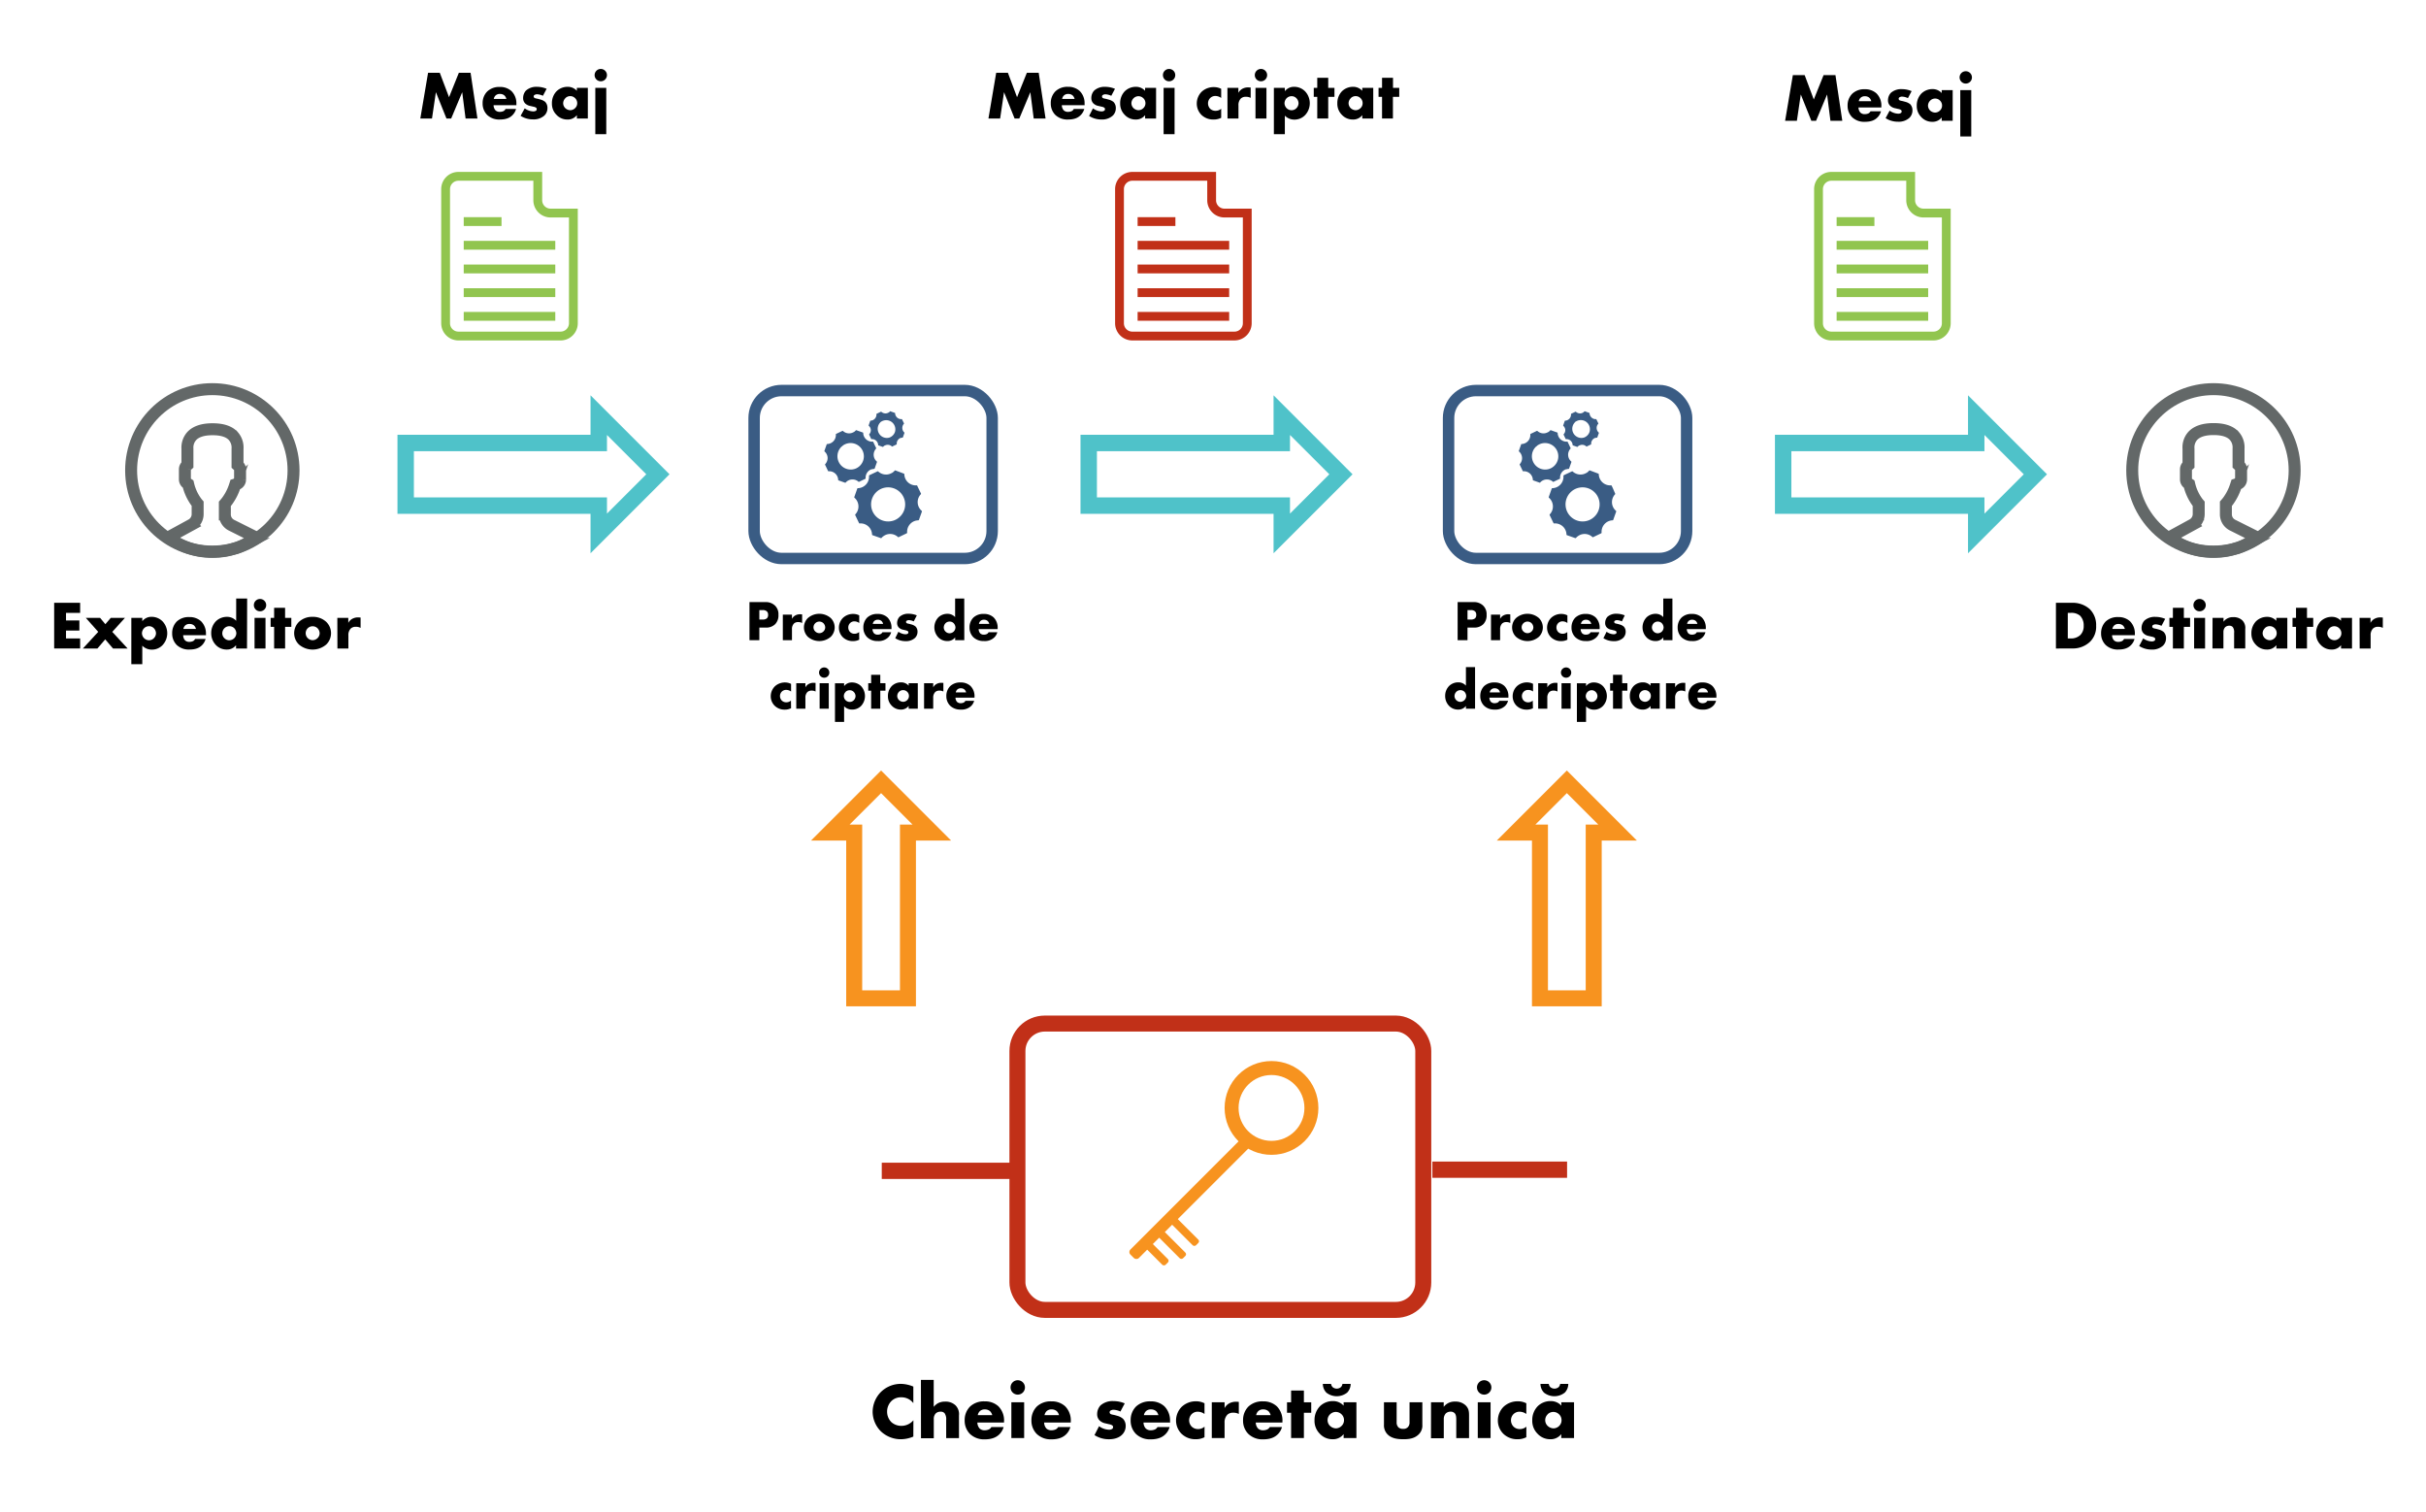 <svg id="Layer_1" data-name="Layer 1" xmlns="http://www.w3.org/2000/svg" viewBox="0 0 1062 662"><title>Capitolul12</title><path d="M35.08,268.27H28.9v3.33h5.85V276H28.9v3.45h6.18v4.41H23.71v-20H35.08Z"/><path d="M43,276.58l-5.43-6.12h6.24l2.31,2.76,2.37-2.76h6.21l-5.55,6.12,6.72,7.29H49.48l-3.42-4-3.42,4H36.28Z"/><path d="M62.29,290.74h-4.8V270.46h4.8v1.47A5,5,0,0,1,66.4,270,6.67,6.67,0,0,1,71.17,272a7.61,7.61,0,0,1-.12,10.5,6.44,6.44,0,0,1-4.59,1.86,5.71,5.71,0,0,1-4.17-1.74ZM63.07,275a3.27,3.27,0,0,0-.93,2.22,3.24,3.24,0,0,0,.93,2.13,3.07,3.07,0,0,0,2.16.9,2.9,2.9,0,0,0,2.13-.9,3.17,3.17,0,0,0,.93-2.13,3.27,3.27,0,0,0-.93-2.22,2.9,2.9,0,0,0-2.13-.9A3.07,3.07,0,0,0,63.07,275Z"/><path d="M90.19,278.05h-10A3.39,3.39,0,0,0,81,280.3a2.7,2.7,0,0,0,2,.66,3.79,3.79,0,0,0,1.56-.36,2.23,2.23,0,0,0,.84-.9H90a6,6,0,0,1-1.62,2.76c-1,1-2.55,1.86-5.46,1.86a7.61,7.61,0,0,1-5.55-2,7,7,0,0,1-2-5.07,7.16,7.16,0,0,1,2-5.19,7.55,7.55,0,0,1,5.49-1.95,7.35,7.35,0,0,1,5.16,1.83,7.51,7.51,0,0,1,2.13,5.64Zm-4.41-2.76a3.22,3.22,0,0,0-.78-1.44,2.8,2.8,0,0,0-2-.72,2.58,2.58,0,0,0-2,.72,2.74,2.74,0,0,0-.72,1.44Z"/><path d="M108.13,283.87h-4.8V282.4a4.92,4.92,0,0,1-4,1.92,6.42,6.42,0,0,1-4.71-1.86,7.4,7.4,0,0,1-2.16-5.34,7.31,7.31,0,0,1,2.19-5.31,6.86,6.86,0,0,1,4.74-1.8,5.31,5.31,0,0,1,4,1.74V262h4.8Zm-5.67-4.44a3.22,3.22,0,0,0,1-2.28,3.51,3.51,0,0,0-.9-2.16,3.08,3.08,0,0,0-4.32,0,3.29,3.29,0,0,0-.93,2.28,3,3,0,0,0,.93,2.1,3,3,0,0,0,2.13.9A3.28,3.28,0,0,0,102.46,279.43Z"/><path d="M113.83,262.18a2.7,2.7,0,1,1-2.7,2.7A2.69,2.69,0,0,1,113.83,262.18Zm2.4,8.28v13.41h-4.8V270.46Z"/><path d="M124.81,274.39v9.48H120v-9.48h-1.53v-3.93H120v-4.41h4.8v4.41h2.73v3.93Z"/><path d="M142.84,282.1a9.18,9.18,0,0,1-12,0,6.92,6.92,0,0,1,0-9.87,8.37,8.37,0,0,1,6-2.22,8.47,8.47,0,0,1,6,2.22,6.92,6.92,0,0,1,0,9.87ZM134.71,275a3.06,3.06,0,0,0,2.16,5.22,3.05,3.05,0,0,0,2.13-.9,3,3,0,0,0,.93-2.13A3.26,3.26,0,0,0,139,275a3.08,3.08,0,0,0-4.29,0Z"/><path d="M147.67,270.46h4.8v2.19a4.33,4.33,0,0,1,1.89-1.86,5.24,5.24,0,0,1,2.49-.54l1,.06v4.53a4.23,4.23,0,0,0-2.07-.48,3.14,3.14,0,0,0-2.19.72,4,4,0,0,0-1.08,3.06v5.73h-4.8Z"/><path d="M900,283.87v-20h6.81a11.16,11.16,0,0,1,8,2.76,9.77,9.77,0,0,1,2.79,7.29,9.23,9.23,0,0,1-2.61,6.93,10.87,10.87,0,0,1-7.68,3Zm5.19-4.41h1.05a6,6,0,0,0,4.38-1.44,5.45,5.45,0,0,0,1.53-4.11,6,6,0,0,0-1.56-4.38,5.83,5.83,0,0,0-4.14-1.26h-1.26Z"/><path d="M934.57,278.05h-10a3.39,3.39,0,0,0,.84,2.25,2.7,2.7,0,0,0,2,.66,3.79,3.79,0,0,0,1.56-.36,2.23,2.23,0,0,0,.84-.9h4.59a6,6,0,0,1-1.62,2.76c-1,1-2.55,1.86-5.46,1.86a7.61,7.61,0,0,1-5.55-2,7,7,0,0,1-2-5.07,7.16,7.16,0,0,1,2-5.19,7.55,7.55,0,0,1,5.49-1.95,7.35,7.35,0,0,1,5.16,1.83,7.51,7.51,0,0,1,2.13,5.64Zm-4.41-2.76a3.22,3.22,0,0,0-.78-1.44,2.8,2.8,0,0,0-2-.72,2.58,2.58,0,0,0-1.95.72,2.74,2.74,0,0,0-.72,1.44Z"/><path d="M938.2,279.43a6.87,6.87,0,0,0,1.92,1,6.25,6.25,0,0,0,1.86.33,2,2,0,0,0,1.23-.36.77.77,0,0,0,.24-.63.71.71,0,0,0-.24-.6,3,3,0,0,0-1.26-.48l-1.26-.3a4.31,4.31,0,0,1-2.34-1.17,3.24,3.24,0,0,1-.87-2.31,4.79,4.79,0,0,1,1.26-3.27,6.77,6.77,0,0,1,4.8-1.62,11.07,11.07,0,0,1,4.29.87l-1.62,3.06a6.64,6.64,0,0,0-2.52-.66,2,2,0,0,0-1.11.27.72.72,0,0,0-.42.66.78.78,0,0,0,.57.75c.45.18.84.18,1.59.39l.87.24a5.67,5.67,0,0,1,2,1.05,3.79,3.79,0,0,1,1,2.67,4.48,4.48,0,0,1-1.35,3.33,7,7,0,0,1-5,1.68,9.89,9.89,0,0,1-5.4-1.56Z"/><path d="M956,274.39v9.48h-4.8v-9.48h-1.53v-3.93h1.53v-4.41H956v4.41h2.73v3.93Z"/><path d="M962.89,262.18a2.7,2.7,0,1,1-2.7,2.7A2.69,2.69,0,0,1,962.89,262.18Zm2.4,8.28v13.41h-4.8V270.46Z"/><path d="M968.56,270.46h4.8v1.68a5.06,5.06,0,0,1,4.26-2,5.42,5.42,0,0,1,4,1.44,4.62,4.62,0,0,1,1.26,3.75v8.52H978v-6.78a3.85,3.85,0,0,0-.6-2.61,2,2,0,0,0-1.53-.57,2.63,2.63,0,0,0-1.77.63,3.08,3.08,0,0,0-.78,2.13v7.2h-4.8Z"/><path d="M996.49,270.46h4.8v13.41h-4.8V282.4a5,5,0,0,1-4.17,1.92,6.42,6.42,0,0,1-4.83-2.13,6.76,6.76,0,0,1-1.92-4.92,7.42,7.42,0,0,1,2.07-5.37,6.9,6.9,0,0,1,4.83-1.89,5.31,5.31,0,0,1,4,1.74Zm-5,4.5a3.14,3.14,0,0,0-1,2.19,3.09,3.09,0,0,0,.93,2.19,3.37,3.37,0,0,0,2.16.9,3.08,3.08,0,0,0,2.16-.93,2.91,2.91,0,0,0,.9-2.16,3,3,0,0,0-.93-2.19,3,3,0,0,0-4.26,0Z"/><path d="M1009.9,274.39v9.48h-4.8v-9.48h-1.53v-3.93h1.53v-4.41h4.8v4.41h2.73v3.93Z"/><path d="M1024.8,270.46h4.81v13.41h-4.81V282.4a5,5,0,0,1-4.16,1.92,6.42,6.42,0,0,1-4.83-2.13,6.76,6.76,0,0,1-1.92-4.92,7.42,7.42,0,0,1,2.07-5.37,6.9,6.9,0,0,1,4.83-1.89,5.26,5.26,0,0,1,4,1.74Zm-5,4.5a3.14,3.14,0,0,0-1,2.19,3.09,3.09,0,0,0,.93,2.19,3.37,3.37,0,0,0,2.16.9,3.08,3.08,0,0,0,2.16-.93,2.91,2.91,0,0,0,.9-2.16A3,3,0,0,0,1024,275a3,3,0,0,0-4.26,0Z"/><path d="M1032.91,270.46h4.8v2.19a4.33,4.33,0,0,1,1.89-1.86,5.24,5.24,0,0,1,2.49-.54l1,.06v4.53a4.18,4.18,0,0,0-2.06-.48,3.14,3.14,0,0,0-2.19.72,4,4,0,0,0-1.08,3.06v5.73h-4.8Z"/><polygon points="177.59 221.31 262.11 221.31 262.11 233.5 288 207.61 262.11 181.72 262.11 193.9 177.59 193.9 177.59 221.31" style="fill:none;stroke:#4fc2c9;stroke-miterlimit:10;stroke-width:7.191px"/><polygon points="697.66 437 697.66 364.44 708.12 364.44 685.9 342.22 663.67 364.44 674.13 364.44 674.13 437 697.66 437" style="fill:none;stroke:#f7931f;stroke-miterlimit:10;stroke-width:7px"/><polygon points="397.46 437 397.46 364.44 407.92 364.44 385.7 342.22 363.47 364.44 373.93 364.44 373.93 437 397.46 437" style="fill:none;stroke:#f7931f;stroke-miterlimit:10;stroke-width:7px"/><polygon points="476.59 221.31 561.11 221.31 561.11 233.5 587 207.61 561.11 181.72 561.11 193.9 476.59 193.9 476.59 221.31" style="fill:none;stroke:#4fc2c9;stroke-miterlimit:10;stroke-width:7.191px"/><polygon points="780.59 221.31 865.11 221.31 865.11 233.5 891 207.61 865.11 181.72 865.11 193.9 780.59 193.9 780.59 221.31" style="fill:none;stroke:#4fc2c9;stroke-miterlimit:10;stroke-width:7.191px"/><line x1="203" y1="138.47" x2="243.08" y2="138.47" style="fill:none;stroke:#91c54f;stroke-miterlimit:10;stroke-width:3.862px"/><line x1="203" y1="128.1" x2="243.08" y2="128.1" style="fill:none;stroke:#91c54f;stroke-miterlimit:10;stroke-width:3.862px"/><line x1="203" y1="117.73" x2="243.08" y2="117.73" style="fill:none;stroke:#91c54f;stroke-miterlimit:10;stroke-width:3.862px"/><line x1="203" y1="107.36" x2="243.08" y2="107.36" style="fill:none;stroke:#91c54f;stroke-miterlimit:10;stroke-width:3.862px"/><line x1="203" y1="96.99" x2="219.54" y2="96.99" style="fill:none;stroke:#91c54f;stroke-miterlimit:10;stroke-width:3.862px"/><path d="M241,93.26a5.61,5.61,0,0,1-5.59-5.59V77.18H200.67a5.61,5.61,0,0,0-5.6,5.59V141.5a5.61,5.61,0,0,0,5.6,5.59h44.74A5.61,5.61,0,0,0,251,141.5V93.26Z" style="fill:none;stroke:#91c54f;stroke-miterlimit:10;stroke-width:3.862px"/><line x1="498" y1="138.47" x2="538.08" y2="138.47" style="fill:none;stroke:#c13018;stroke-miterlimit:10;stroke-width:3.856px"/><line x1="498" y1="128.1" x2="538.08" y2="128.1" style="fill:none;stroke:#c13018;stroke-miterlimit:10;stroke-width:3.856px"/><line x1="498" y1="117.73" x2="538.08" y2="117.73" style="fill:none;stroke:#c13018;stroke-miterlimit:10;stroke-width:3.856px"/><line x1="498" y1="107.36" x2="538.08" y2="107.36" style="fill:none;stroke:#c13018;stroke-miterlimit:10;stroke-width:3.856px"/><line x1="498" y1="96.99" x2="514.54" y2="96.99" style="fill:none;stroke:#c13018;stroke-miterlimit:10;stroke-width:3.856px"/><path d="M536,93.26a5.61,5.61,0,0,1-5.59-5.59V77.18H495.67a5.61,5.61,0,0,0-5.6,5.59V141.5a5.61,5.61,0,0,0,5.6,5.59h44.74A5.61,5.61,0,0,0,546,141.5V93.26Z" style="fill:none;stroke:#c13018;stroke-miterlimit:10;stroke-width:3.856px"/><line x1="804" y1="138.47" x2="844.08" y2="138.47" style="fill:none;stroke:#91c54f;stroke-miterlimit:10;stroke-width:3.862px"/><line x1="804" y1="128.1" x2="844.08" y2="128.1" style="fill:none;stroke:#91c54f;stroke-miterlimit:10;stroke-width:3.862px"/><line x1="804" y1="117.73" x2="844.08" y2="117.73" style="fill:none;stroke:#91c54f;stroke-miterlimit:10;stroke-width:3.862px"/><line x1="804" y1="107.36" x2="844.08" y2="107.36" style="fill:none;stroke:#91c54f;stroke-miterlimit:10;stroke-width:3.862px"/><line x1="804" y1="96.99" x2="820.54" y2="96.99" style="fill:none;stroke:#91c54f;stroke-miterlimit:10;stroke-width:3.862px"/><path d="M842,93.26a5.61,5.61,0,0,1-5.59-5.59V77.18H801.67a5.61,5.61,0,0,0-5.6,5.59V141.5a5.61,5.61,0,0,0,5.6,5.59h44.74A5.61,5.61,0,0,0,852,141.5V93.26Z" style="fill:none;stroke:#91c54f;stroke-miterlimit:10;stroke-width:3.862px"/><rect x="330.12" y="170.95" width="104.21" height="73.51" rx="12" ry="12" style="fill:none;stroke:#3a5c84;stroke-miterlimit:10;stroke-width:5px"/><path d="M362.29,200.28a3.94,3.94,0,0,1-1.05,2.89.25.25,0,0,0-.05.27l1.29,2.7a.22.22,0,0,0,.24.14,3.92,3.92,0,0,1,4.2,3.78.25.25,0,0,0,.16.22l2.82,1H370a.2.2,0,0,0,.23-.08,3.78,3.78,0,0,1,.58-.55l0,0,.29-.2a1.67,1.67,0,0,1,.23-.12.24.24,0,0,1,.11-.06,3.75,3.75,0,0,1,1.5-.39,3.9,3.9,0,0,1,2.89,1,.2.2,0,0,0,.27,0l2.7-1.29h0a.22.22,0,0,0,.14-.23,3.89,3.89,0,0,1,2.5-3.93l.08,0,.15,0,.25-.08h0a3.66,3.66,0,0,1,.75-.1.26.26,0,0,0,.22-.17l1-2.82a.26.26,0,0,0-.07-.26,3.9,3.9,0,0,1-.3-5.64.23.23,0,0,0,0-.27l-.88-1.86h0l-.4-.84a.16.16,0,0,0-.07-.07h0l0,0a.13.13,0,0,0-.1,0h0a3.92,3.92,0,0,1-4.2-3.78.22.22,0,0,0-.16-.22l-2.82-1a.2.2,0,0,0-.26.07h0a4,4,0,0,1-.89.76l-.07,0-.26.14a3.9,3.9,0,0,1-4.41-.66.26.26,0,0,0-.27,0l-2.7,1.29a.23.23,0,0,0-.13.24,3.93,3.93,0,0,1-3.79,4.2.21.21,0,0,0-.22.16l-.69,1.95h0l-.31.88a.27.27,0,0,0,.07.27A3.9,3.9,0,0,1,362.29,200.28Zm6.13-4.77,0,0,.27-.22.19-.16L369,195a5.81,5.81,0,1,1,5.83,10l-.48.2h0a5.82,5.82,0,0,1-5.93-9.72Z" style="fill:#3a5c84"/><path d="M375.79,221.42a5,5,0,0,1-1.35,3.71.32.32,0,0,0-.06.35l1.66,3.46c.1.2.21.19.3.18a5,5,0,0,1,5.4,4.86.32.32,0,0,0,.2.28l3.63,1.28h.06a.24.24,0,0,0,.29-.11,4.58,4.58,0,0,1,.76-.7s0,0,0,0l.36-.25a2.19,2.19,0,0,1,.3-.16l.14-.08a5,5,0,0,1,5.64.86.27.27,0,0,0,.34,0l3.47-1.66h0a.3.3,0,0,0,.18-.3,5,5,0,0,1,1.28-3.73,5,5,0,0,1,1.92-1.32l.12-.05.19-.06.31-.09H401a5.26,5.26,0,0,1,1-.13.3.3,0,0,0,.28-.21l1.29-3.62a.32.32,0,0,0-.1-.34,5,5,0,0,1-.37-7.25.32.32,0,0,0,.05-.34L402,213.62h0l-.52-1.08a.34.34,0,0,0-.08-.09l0,0,0,0-.12,0h0a5,5,0,0,1-5.4-4.86.3.3,0,0,0-.21-.28L392,205.93a.28.28,0,0,0-.34.08h0a5.21,5.21,0,0,1-1.16,1l-.08,0-.34.19a4.91,4.91,0,0,1-1.95.51,5.06,5.06,0,0,1-3.71-1.36.32.32,0,0,0-.34,0L380.59,208a.32.32,0,0,0-.18.3,5,5,0,0,1-4.86,5.39.28.28,0,0,0-.28.21l-.89,2.51h0l-.4,1.13a.33.33,0,0,0,.09.34A5.06,5.06,0,0,1,375.79,221.42Zm7.88-6.13s0,0,.05,0l.34-.29c.09-.07.16-.14.25-.2l.11-.08a7.47,7.47,0,1,1,7.49,12.85,6.5,6.5,0,0,1-.61.25h0a7.47,7.47,0,0,1-7.61-12.49Z" style="fill:#3a5c84"/><path d="M381.21,188.1a2.67,2.67,0,0,1-.72,2,.17.17,0,0,0,0,.18l.88,1.84a.16.16,0,0,0,.16.1,2.65,2.65,0,0,1,2,.67,2.73,2.73,0,0,1,.89,1.9.17.17,0,0,0,.11.16l1.92.67h0a.14.14,0,0,0,.16-.06,2.34,2.34,0,0,1,.4-.37l0,0,.19-.13.16-.09.08,0a2.56,2.56,0,0,1,1-.26,2.63,2.63,0,0,1,2,.72.14.14,0,0,0,.18,0l1.84-.88h0a.16.16,0,0,0,.1-.16,2.62,2.62,0,0,1,.68-2,2.56,2.56,0,0,1,1-.7l.06,0,.1,0,.17-.05h0a2.25,2.25,0,0,1,.52-.07.17.17,0,0,0,.15-.11l.68-1.93a.16.16,0,0,0,0-.17,2.7,2.7,0,0,1-.92-1.88,2.64,2.64,0,0,1,.72-2,.19.19,0,0,0,0-.19l-.61-1.26h0l-.27-.57a.08.08,0,0,0-.05,0h0l0,0a.07.07,0,0,0-.06,0h0a2.65,2.65,0,0,1-2-.68,2.69,2.69,0,0,1-.89-1.9.16.16,0,0,0-.11-.15l-1.92-.68a.13.13,0,0,0-.18,0h0a2.8,2.8,0,0,1-.61.53l-.05,0-.18.1a2.62,2.62,0,0,1-1,.27,2.67,2.67,0,0,1-2-.72.15.15,0,0,0-.18,0l-1.84.88a.17.17,0,0,0-.1.16,2.67,2.67,0,0,1-2.58,2.86.16.16,0,0,0-.15.12l-.47,1.33h0l-.21.61a.18.18,0,0,0,.05.18A2.68,2.68,0,0,1,381.21,188.1Zm4.18-3.26,0,0,.18-.16a.69.69,0,0,0,.13-.11l.06,0a4,4,0,0,1,6,4.55,3.94,3.94,0,0,1-2.07,2.27l-.33.14h0a4,4,0,0,1-4-6.63Z" style="fill:#3a5c84"/><rect x="634.12" y="170.95" width="104.21" height="73.51" rx="12" ry="12" style="fill:none;stroke:#3a5c84;stroke-miterlimit:10;stroke-width:5px"/><path d="M666.29,200.28a3.94,3.94,0,0,1-1,2.89.25.25,0,0,0,0,.27l1.29,2.7a.22.22,0,0,0,.24.14,3.92,3.92,0,0,1,4.2,3.78.25.25,0,0,0,.16.22l2.82,1H674a.2.2,0,0,0,.23-.08,3.78,3.78,0,0,1,.58-.55l0,0,.29-.2a1.67,1.67,0,0,1,.23-.12.24.24,0,0,1,.11-.06,3.75,3.75,0,0,1,1.5-.39,3.9,3.9,0,0,1,2.89,1,.2.2,0,0,0,.27,0l2.7-1.29h0a.22.22,0,0,0,.14-.23,3.89,3.89,0,0,1,2.5-3.93l.08,0,.15,0,.25-.08h0a3.66,3.66,0,0,1,.75-.1.26.26,0,0,0,.22-.17l1-2.82a.26.26,0,0,0-.07-.26,3.9,3.9,0,0,1-.3-5.64.23.23,0,0,0,0-.27l-.88-1.86h0l-.4-.84a.16.16,0,0,0-.07-.07h0l0,0a.13.13,0,0,0-.1,0h0a3.92,3.92,0,0,1-4.2-3.78.22.22,0,0,0-.16-.22l-2.82-1a.2.2,0,0,0-.26.07h0a4,4,0,0,1-.89.76l-.07,0-.26.14a3.9,3.9,0,0,1-4.41-.66.26.26,0,0,0-.27,0l-2.7,1.29a.23.23,0,0,0-.13.24,3.93,3.93,0,0,1-3.79,4.2.21.21,0,0,0-.22.16l-.69,1.95h0l-.31.88a.27.27,0,0,0,.07.27A3.9,3.9,0,0,1,666.29,200.28Zm6.13-4.77,0,0,.27-.22.19-.16L673,195a5.81,5.81,0,1,1,5.83,10l-.48.2h0a5.82,5.82,0,0,1-5.93-9.72Z" style="fill:#3a5c84"/><path d="M679.79,221.42a5,5,0,0,1-1.35,3.71.32.32,0,0,0-.06.35l1.66,3.46c.1.2.21.19.3.18a5,5,0,0,1,5.4,4.86.32.32,0,0,0,.2.28l3.63,1.28h.06a.24.24,0,0,0,.29-.11,4.58,4.58,0,0,1,.76-.7s0,0,0,0l.36-.25a2.19,2.19,0,0,1,.3-.16l.14-.08a5,5,0,0,1,5.64.86.27.27,0,0,0,.34,0l3.47-1.66h0a.3.3,0,0,0,.18-.3,5,5,0,0,1,1.28-3.73,5,5,0,0,1,1.92-1.32l.12-.05.19-.06.31-.09h0a5.26,5.26,0,0,1,1-.13.3.3,0,0,0,.28-.21l1.29-3.62a.32.32,0,0,0-.1-.34,5,5,0,0,1-.37-7.25.32.32,0,0,0,0-.34L706,213.62h0l-.52-1.08a.34.34,0,0,0-.08-.09l0,0,0,0-.12,0h0a5,5,0,0,1-5.4-4.86.3.3,0,0,0-.21-.28L696,205.93a.28.28,0,0,0-.34.08h0a5.21,5.21,0,0,1-1.16,1l-.08,0-.34.19a4.91,4.91,0,0,1-1.95.51,5.06,5.06,0,0,1-3.71-1.36.32.32,0,0,0-.34,0L684.59,208a.32.32,0,0,0-.18.3,5,5,0,0,1-4.86,5.39.28.28,0,0,0-.28.21l-.89,2.51h0l-.4,1.13a.33.33,0,0,0,.09.34A5.06,5.06,0,0,1,679.79,221.42Zm7.88-6.13.05,0,.34-.29c.09-.07.16-.14.25-.2l.11-.08a7.47,7.47,0,1,1,7.49,12.85,6.5,6.5,0,0,1-.61.25h0a7.47,7.47,0,0,1-7.61-12.49Z" style="fill:#3a5c84"/><path d="M685.21,188.1a2.67,2.67,0,0,1-.72,2,.17.17,0,0,0,0,.18l.88,1.84a.16.16,0,0,0,.16.1,2.65,2.65,0,0,1,2,.67,2.73,2.73,0,0,1,.89,1.9.17.17,0,0,0,.11.16l1.92.67h0a.14.14,0,0,0,.16-.06,2.34,2.34,0,0,1,.4-.37l0,0,.19-.13.16-.09.08,0a2.56,2.56,0,0,1,1-.26,2.63,2.63,0,0,1,2,.72.14.14,0,0,0,.18,0l1.84-.88h0a.16.16,0,0,0,.1-.16,2.62,2.62,0,0,1,.68-2,2.56,2.56,0,0,1,1-.7l.06,0,.1,0,.17-.05h0a2.25,2.25,0,0,1,.52-.07.17.17,0,0,0,.15-.11l.68-1.93a.16.16,0,0,0-.05-.17,2.7,2.7,0,0,1-.92-1.88,2.64,2.64,0,0,1,.72-2,.19.19,0,0,0,0-.19l-.61-1.26h0l-.27-.57a.08.08,0,0,0,0,0h0l0,0a.07.07,0,0,0-.06,0h0a2.65,2.65,0,0,1-2-.68,2.69,2.69,0,0,1-.89-1.9.16.16,0,0,0-.11-.15l-1.92-.68a.13.13,0,0,0-.18,0h0a2.8,2.8,0,0,1-.61.53l0,0-.18.1a2.62,2.62,0,0,1-1,.27,2.67,2.67,0,0,1-2-.72.15.15,0,0,0-.18,0l-1.84.88a.17.17,0,0,0-.1.16,2.67,2.67,0,0,1-2.58,2.86.16.16,0,0,0-.15.12l-.47,1.33h0l-.21.61a.18.18,0,0,0,0,.18A2.68,2.68,0,0,1,685.21,188.1Zm4.18-3.26,0,0,.18-.16a.69.69,0,0,0,.13-.11l.06,0a4,4,0,0,1,6.05,4.55,3.94,3.94,0,0,1-2.07,2.27l-.33.14h0a4,4,0,0,1-4-6.63Z" style="fill:#3a5c84"/><path d="M111.74,235.56c-.44.32-.89.63-1.34.92l-.62.4c-.59.37-1.19.72-1.81,1l-.4.21A32.9,32.9,0,0,1,103.2,240L103,240c-.78.26-1.57.49-2.38.69h0c-.81.2-1.63.37-2.46.5l-.07,0c-.77.12-1.56.21-2.34.28l-.42,0c-.78.06-1.56.1-2.34.1s-1.59,0-2.37-.1l-.41,0c-.79-.07-1.58-.16-2.36-.29l-.11,0A32.27,32.27,0,0,1,82.92,240l-.15-.05c-.79-.27-1.57-.57-2.33-.9h0c-.72-.31-1.43-.66-2.13-1l-.27-.14c-.64-.35-1.27-.71-1.88-1.1l-.55-.35c-.56-.37-1.12-.76-1.67-1.17l-.17-.13.12-.06,9.89-5.4A5.3,5.3,0,0,0,86.52,225v-4.51l-.29-.34a21,21,0,0,1-3.75-7.78l-.12-.49-.42-.28a2.08,2.08,0,0,1-1-1.74v-4.43a2,2,0,0,1,.69-1.53l.42-.38v-7l0-.17A7.56,7.56,0,0,1,83.82,191c1.81-2.06,4.91-3.11,9.21-3.11s7.37,1,9.19,3.09a7.62,7.62,0,0,1,1.76,5.48v7.13l.41.37a2,2,0,0,1,.7,1.53v4.43a2.1,2.1,0,0,1-1.48,2l-.62.19-.2.62A23.25,23.25,0,0,1,99.66,219a14.88,14.88,0,0,1-.92,1.19l-.31.36v4.62a5.26,5.26,0,0,0,2.92,4.73l10.59,5.3a1.24,1.24,0,0,1,.2.1Z" style="fill:none;stroke:#636868;stroke-miterlimit:10;stroke-width:5.236px"/><circle cx="92.95" cy="205.89" r="35.55" style="fill:none;stroke:#636868;stroke-miterlimit:10;stroke-width:5.236px"/><path d="M987.74,235.56c-.44.32-.89.63-1.34.92l-.62.4c-.59.37-1.19.72-1.81,1l-.4.21A32.9,32.9,0,0,1,979.2,240L979,240c-.78.26-1.57.49-2.38.69h0c-.81.2-1.63.37-2.46.5l-.07,0c-.77.12-1.56.21-2.34.28l-.42,0c-.78.06-1.56.1-2.34.1s-1.59,0-2.37-.1l-.41,0c-.79-.07-1.58-.16-2.36-.29l-.11,0a32.27,32.27,0,0,1-4.86-1.21l-.15-.05c-.79-.27-1.57-.57-2.33-.9h0c-.72-.31-1.43-.66-2.13-1l-.27-.14c-.64-.35-1.27-.71-1.88-1.1l-.55-.35c-.56-.37-1.12-.76-1.67-1.17l-.17-.13.12-.06,9.89-5.4a5.3,5.3,0,0,0,2.76-4.64v-4.51l-.29-.34a21,21,0,0,1-3.75-7.78l-.12-.49-.42-.28a2.08,2.08,0,0,1-1-1.74v-4.43a2,2,0,0,1,.69-1.53l.42-.38v-7l0-.17a7.56,7.56,0,0,1,1.75-5.45c1.81-2.06,4.91-3.11,9.21-3.11s7.37,1,9.19,3.09a7.62,7.62,0,0,1,1.76,5.48v7.13l.41.37a2,2,0,0,1,.7,1.53v4.43a2.1,2.1,0,0,1-1.48,2l-.62.19-.2.62a23.25,23.25,0,0,1-3.12,6.29,14.88,14.88,0,0,1-.92,1.19l-.31.36v4.62a5.26,5.26,0,0,0,2.92,4.73l10.59,5.3a1.24,1.24,0,0,1,.2.1Z" style="fill:none;stroke:#636868;stroke-miterlimit:10;stroke-width:5.236px"/><circle cx="968.95" cy="205.89" r="35.55" style="fill:none;stroke:#636868;stroke-miterlimit:10;stroke-width:5.236px"/><path d="M184,51.87l3.39-20h5.13l4.05,10.68,4.29-10.68H206l3,20h-5.19l-1.47-11.52-4.83,11.52h-2.07l-4.62-11.52-1.71,11.52Z"/><path d="M226.07,46.05h-10a3.39,3.39,0,0,0,.84,2.25,2.7,2.7,0,0,0,2,.66,3.79,3.79,0,0,0,1.56-.36,2.23,2.23,0,0,0,.84-.9h4.59a6,6,0,0,1-1.62,2.76c-1,1-2.55,1.86-5.46,1.86a7.61,7.61,0,0,1-5.55-2,7,7,0,0,1-2-5.07,7.16,7.16,0,0,1,2-5.19,7.55,7.55,0,0,1,5.49-2,7.35,7.35,0,0,1,5.16,1.83,7.51,7.51,0,0,1,2.13,5.64Zm-4.41-2.76a3.22,3.22,0,0,0-.78-1.44,2.8,2.8,0,0,0-2-.72,2.58,2.58,0,0,0-2,.72,2.74,2.74,0,0,0-.72,1.44Z"/><path d="M229.7,47.43a6.87,6.87,0,0,0,1.92,1,6.25,6.25,0,0,0,1.86.33,2,2,0,0,0,1.23-.36.77.77,0,0,0,.24-.63.71.71,0,0,0-.24-.6,3,3,0,0,0-1.26-.48l-1.26-.3a4.31,4.31,0,0,1-2.34-1.17A3.24,3.24,0,0,1,229,42.9a4.79,4.79,0,0,1,1.26-3.27A6.77,6.77,0,0,1,235,38a11.07,11.07,0,0,1,4.29.87l-1.62,3.06a6.64,6.64,0,0,0-2.52-.66,2,2,0,0,0-1.11.27.72.72,0,0,0-.42.66.78.78,0,0,0,.57.75c.45.18.84.18,1.59.39l.87.24a5.67,5.67,0,0,1,2,1,3.79,3.79,0,0,1,1,2.67,4.48,4.48,0,0,1-1.35,3.33,7,7,0,0,1-5,1.68,9.89,9.89,0,0,1-5.4-1.56Z"/><path d="M252.53,38.46h4.8V51.87h-4.8V50.4a5,5,0,0,1-4.17,1.92,6.42,6.42,0,0,1-4.83-2.13,6.76,6.76,0,0,1-1.92-4.92,7.42,7.42,0,0,1,2.07-5.37A6.9,6.9,0,0,1,248.51,38a5.31,5.31,0,0,1,4,1.74Zm-5,4.5a3.14,3.14,0,0,0-1,2.19,3.09,3.09,0,0,0,.93,2.19,3.37,3.37,0,0,0,2.16.9,3.08,3.08,0,0,0,2.16-.93,2.91,2.91,0,0,0,.9-2.16,3,3,0,0,0-.93-2.19,3,3,0,0,0-4.26,0Z"/><path d="M263,30.18a2.7,2.7,0,1,1-2.7,2.7A2.69,2.69,0,0,1,263,30.18Zm2.4,8.28V58.74h-4.8V38.46Z"/><path d="M781.45,52.87l3.39-20H790l4,10.68,4.29-10.68h5.19l3,20h-5.19l-1.47-11.52L795,52.87h-2.07l-4.62-11.52-1.71,11.52Z"/><path d="M823.57,47.05h-10a3.39,3.39,0,0,0,.84,2.25,2.7,2.7,0,0,0,2,.66A3.79,3.79,0,0,0,818,49.6a2.23,2.23,0,0,0,.84-.9h4.59a6,6,0,0,1-1.62,2.76c-1,1-2.55,1.86-5.46,1.86a7.61,7.61,0,0,1-5.55-2,7,7,0,0,1-2-5.07,7.16,7.16,0,0,1,2-5.19,7.55,7.55,0,0,1,5.49-2,7.35,7.35,0,0,1,5.16,1.83,7.51,7.51,0,0,1,2.13,5.64Zm-4.41-2.76a3.22,3.22,0,0,0-.78-1.44,2.8,2.8,0,0,0-2-.72,2.58,2.58,0,0,0-1.95.72,2.74,2.74,0,0,0-.72,1.44Z"/><path d="M827.2,48.43a6.87,6.87,0,0,0,1.92,1,6.25,6.25,0,0,0,1.86.33,2,2,0,0,0,1.23-.36.77.77,0,0,0,.24-.63.71.71,0,0,0-.24-.6,3,3,0,0,0-1.26-.48l-1.26-.3a4.31,4.31,0,0,1-2.34-1.17,3.24,3.24,0,0,1-.87-2.31,4.79,4.79,0,0,1,1.26-3.27,6.77,6.77,0,0,1,4.8-1.62,11.07,11.07,0,0,1,4.29.87l-1.62,3.06a6.64,6.64,0,0,0-2.52-.66,2,2,0,0,0-1.11.27.72.72,0,0,0-.42.66.78.78,0,0,0,.57.75c.45.18.84.18,1.59.39l.87.24a5.67,5.67,0,0,1,2,1,3.79,3.79,0,0,1,1,2.67,4.48,4.48,0,0,1-1.35,3.33,7,7,0,0,1-5,1.68,9.89,9.89,0,0,1-5.4-1.56Z"/><path d="M850,39.46h4.8V52.87H850V51.4a5,5,0,0,1-4.17,1.92A6.42,6.42,0,0,1,841,51.19a6.76,6.76,0,0,1-1.92-4.92,7.42,7.42,0,0,1,2.07-5.37A6.9,6.9,0,0,1,846,39a5.31,5.31,0,0,1,4,1.74ZM845,44a3.14,3.14,0,0,0-1,2.19,3.09,3.09,0,0,0,.93,2.19,3.37,3.37,0,0,0,2.16.9,3.08,3.08,0,0,0,2.16-.93,2.91,2.91,0,0,0,.9-2.16,3,3,0,0,0-.93-2.19A3,3,0,0,0,845,44Z"/><path d="M860.53,31.18a2.7,2.7,0,1,1-2.7,2.7A2.69,2.69,0,0,1,860.53,31.18Zm2.4,8.28V59.74h-4.8V39.46Z"/><path d="M432.7,51.87l3.39-20h5.13l4,10.68,4.29-10.68h5.19l3,20h-5.19l-1.47-11.52-4.83,11.52h-2.07l-4.62-11.52-1.71,11.52Z"/><path d="M474.82,46.05h-10a3.39,3.39,0,0,0,.84,2.25,2.7,2.7,0,0,0,2,.66,3.79,3.79,0,0,0,1.56-.36,2.23,2.23,0,0,0,.84-.9h4.59A6,6,0,0,1,473,50.46c-1,1-2.55,1.86-5.46,1.86a7.61,7.61,0,0,1-5.55-2,7,7,0,0,1-2-5.07A7.16,7.16,0,0,1,462,40a7.55,7.55,0,0,1,5.49-2,7.35,7.35,0,0,1,5.16,1.83,7.51,7.51,0,0,1,2.13,5.64Zm-4.41-2.76a3.22,3.22,0,0,0-.78-1.44,2.8,2.8,0,0,0-2-.72,2.58,2.58,0,0,0-1.95.72,2.74,2.74,0,0,0-.72,1.44Z"/><path d="M478.45,47.43a6.87,6.87,0,0,0,1.92,1,6.25,6.25,0,0,0,1.86.33,2,2,0,0,0,1.23-.36.77.77,0,0,0,.24-.63.71.71,0,0,0-.24-.6,3,3,0,0,0-1.26-.48l-1.26-.3a4.31,4.31,0,0,1-2.34-1.17,3.24,3.24,0,0,1-.87-2.31A4.79,4.79,0,0,1,479,39.63a6.77,6.77,0,0,1,4.8-1.62,11.07,11.07,0,0,1,4.29.87l-1.62,3.06a6.64,6.64,0,0,0-2.52-.66,2,2,0,0,0-1.11.27.72.72,0,0,0-.42.66A.78.78,0,0,0,483,43c.45.18.84.18,1.59.39l.87.24a5.67,5.67,0,0,1,2,1,3.79,3.79,0,0,1,1,2.67,4.48,4.48,0,0,1-1.35,3.33,7,7,0,0,1-4.95,1.68,9.89,9.89,0,0,1-5.4-1.56Z"/><path d="M501.28,38.46h4.8V51.87h-4.8V50.4a5,5,0,0,1-4.17,1.92,6.42,6.42,0,0,1-4.83-2.13,6.76,6.76,0,0,1-1.92-4.92,7.42,7.42,0,0,1,2.07-5.37A6.9,6.9,0,0,1,497.26,38a5.31,5.31,0,0,1,4,1.74Zm-5,4.5a3.14,3.14,0,0,0-1,2.19,3.09,3.09,0,0,0,.93,2.19,3.37,3.37,0,0,0,2.16.9,3.08,3.08,0,0,0,2.16-.93,2.91,2.91,0,0,0,.9-2.16A3,3,0,0,0,500.5,43a3,3,0,0,0-4.26,0Z"/><path d="M511.78,30.18a2.7,2.7,0,1,1-2.7,2.7A2.69,2.69,0,0,1,511.78,30.18Zm2.4,8.28V58.74h-4.8V38.46Z"/><path d="M534.58,51.57a7.12,7.12,0,0,1-3.33.75,7.41,7.41,0,0,1-5.28-2,7,7,0,0,1-2.07-5,7.3,7.3,0,0,1,2.16-5.19,7.73,7.73,0,0,1,5.4-2,6.88,6.88,0,0,1,3.12.75v4a4.28,4.28,0,0,0-2.49-.87,3.15,3.15,0,0,0-2.34.93,3.26,3.26,0,0,0-.93,2.31,3.44,3.44,0,0,0,.84,2.25,3.26,3.26,0,0,0,2.46,1,3.63,3.63,0,0,0,2.46-.9Z"/><path d="M537.31,38.46h4.8v2.19A4.33,4.33,0,0,1,544,38.79a5.24,5.24,0,0,1,2.49-.54l1,.06v4.53a4.23,4.23,0,0,0-2.07-.48,3.14,3.14,0,0,0-2.19.72,4,4,0,0,0-1.08,3.06v5.73h-4.8Z"/><path d="M552,30.18a2.7,2.7,0,1,1-2.7,2.7A2.69,2.69,0,0,1,552,30.18Zm2.4,8.28V51.87h-4.8V38.46Z"/><path d="M562.45,58.74h-4.8V38.46h4.8v1.47A5,5,0,0,1,566.56,38a6.67,6.67,0,0,1,4.77,2,7.61,7.61,0,0,1-.12,10.5,6.44,6.44,0,0,1-4.59,1.86,5.71,5.71,0,0,1-4.17-1.74ZM563.23,43a3.27,3.27,0,0,0-.93,2.22,3.24,3.24,0,0,0,.93,2.13,3.07,3.07,0,0,0,2.16.9,2.9,2.9,0,0,0,2.13-.9,3.17,3.17,0,0,0,.93-2.13,3.27,3.27,0,0,0-.93-2.22,2.9,2.9,0,0,0-2.13-.9A3.07,3.07,0,0,0,563.23,43Z"/><path d="M581.44,42.39v9.48h-4.8V42.39h-1.53V38.46h1.53V34.05h4.8v4.41h2.73v3.93Z"/><path d="M596.35,38.46h4.8V51.87h-4.8V50.4a5,5,0,0,1-4.17,1.92,6.42,6.42,0,0,1-4.83-2.13,6.76,6.76,0,0,1-1.92-4.92,7.42,7.42,0,0,1,2.07-5.37A6.9,6.9,0,0,1,592.33,38a5.31,5.31,0,0,1,4,1.74Zm-5,4.5a3.14,3.14,0,0,0-1,2.19,3.09,3.09,0,0,0,.93,2.19,3.37,3.37,0,0,0,2.16.9,3.08,3.08,0,0,0,2.16-.93,2.91,2.91,0,0,0,.9-2.16,3,3,0,0,0-.93-2.19,3,3,0,0,0-4.26,0Z"/><path d="M609.76,42.39v9.48H605V42.39h-1.53V38.46H605V34.05h4.8v4.41h2.73v3.93Z"/><path d="M399.82,628.83a14.38,14.38,0,0,1-5.25,1.16,12.69,12.69,0,0,1-9-3.5A12.24,12.24,0,0,1,382,618a12.52,12.52,0,0,1,3.54-8.61,12.38,12.38,0,0,1,8.82-3.64,14.57,14.57,0,0,1,5.46,1.19v7.25a6.5,6.5,0,0,0-5.29-2.56,5.93,5.93,0,0,0-4.2,1.54,6.54,6.54,0,0,0-2,4.8,6.47,6.47,0,0,0,1.89,4.55,6.56,6.56,0,0,0,4.34,1.61,6.88,6.88,0,0,0,5.29-2.45Z"/><path d="M403.14,604h5.6v11.83a6.73,6.73,0,0,1,1.75-1.54,6.31,6.31,0,0,1,3.22-.77,6.22,6.22,0,0,1,4.62,1.68,5.45,5.45,0,0,1,1.47,4.37v9.94h-5.6v-7.91a4.65,4.65,0,0,0-.7-3,2.19,2.19,0,0,0-1.78-.67,3,3,0,0,0-2,.67,3.39,3.39,0,0,0-.95,2.55v8.4h-5.6Z"/><path d="M439.51,622.67H427.85a4,4,0,0,0,1,2.63,3.15,3.15,0,0,0,2.31.77,4.51,4.51,0,0,0,1.82-.42,2.57,2.57,0,0,0,1-1h5.36a7.15,7.15,0,0,1-1.89,3.22c-1.16,1.12-3,2.17-6.37,2.17a8.9,8.9,0,0,1-6.48-2.38,8.23,8.23,0,0,1-2.31-5.92,8.33,8.33,0,0,1,2.35-6.05,8.79,8.79,0,0,1,6.4-2.28,8.57,8.57,0,0,1,6,2.14,8.75,8.75,0,0,1,2.49,6.58Zm-5.15-3.22a3.78,3.78,0,0,0-.91-1.68,3.28,3.28,0,0,0-2.31-.84,3,3,0,0,0-2.27.84,3.12,3.12,0,0,0-.84,1.68Z"/><path d="M445.53,604.16a3.15,3.15,0,1,1-3.15,3.15A3.14,3.14,0,0,1,445.53,604.16Zm2.8,9.66v15.64h-5.6V613.82Z"/><path d="M468.73,622.67H457.08a4,4,0,0,0,1,2.63,3.15,3.15,0,0,0,2.31.77,4.51,4.51,0,0,0,1.82-.42,2.64,2.64,0,0,0,1-1h5.35a7,7,0,0,1-1.89,3.22c-1.15,1.12-3,2.17-6.37,2.17a8.88,8.88,0,0,1-6.47-2.38,8.19,8.19,0,0,1-2.31-5.92,8.36,8.36,0,0,1,2.34-6.05,8.83,8.83,0,0,1,6.41-2.28,8.58,8.58,0,0,1,6,2.14,8.77,8.77,0,0,1,2.48,6.58Zm-5.14-3.22a3.78,3.78,0,0,0-.91-1.68,3.29,3.29,0,0,0-2.31-.84,3,3,0,0,0-2.28.84,3.27,3.27,0,0,0-.84,1.68Z"/><path d="M481.12,624.28a8.09,8.09,0,0,0,2.24,1.16,7.41,7.41,0,0,0,2.17.38,2.33,2.33,0,0,0,1.43-.42.87.87,0,0,0,.28-.73.81.81,0,0,0-.28-.7,3.43,3.43,0,0,0-1.47-.56l-1.47-.35a5.08,5.08,0,0,1-2.73-1.37,3.79,3.79,0,0,1-1-2.69,5.57,5.57,0,0,1,1.47-3.82,7.92,7.92,0,0,1,5.6-1.89,12.73,12.73,0,0,1,5,1l-1.89,3.57a7.72,7.72,0,0,0-2.94-.77,2.35,2.35,0,0,0-1.29.31.84.84,0,0,0-.49.77.91.91,0,0,0,.66.88c.53.21,1,.21,1.86.45l1,.28a6.45,6.45,0,0,1,2.31,1.23,4.42,4.42,0,0,1,1.2,3.11A5.25,5.25,0,0,1,491.2,628c-1.82,1.82-4.48,2-5.78,2a11.6,11.6,0,0,1-6.3-1.82Z"/><path d="M512.24,622.67H500.58a4,4,0,0,0,1,2.63,3.15,3.15,0,0,0,2.31.77,4.51,4.51,0,0,0,1.82-.42,2.64,2.64,0,0,0,1-1H512a7.09,7.09,0,0,1-1.9,3.22c-1.15,1.12-3,2.17-6.37,2.17a8.88,8.88,0,0,1-6.47-2.38,8.19,8.19,0,0,1-2.31-5.92,8.36,8.36,0,0,1,2.34-6.05,8.83,8.83,0,0,1,6.41-2.28,8.58,8.58,0,0,1,6,2.14,8.75,8.75,0,0,1,2.49,6.58Zm-5.15-3.22a3.78,3.78,0,0,0-.91-1.68,3.29,3.29,0,0,0-2.31-.84,3,3,0,0,0-2.28.84,3.27,3.27,0,0,0-.84,1.68Z"/><path d="M527.28,629.11a8.24,8.24,0,0,1-3.88.88,8.65,8.65,0,0,1-6.16-2.38,8.21,8.21,0,0,1-2.42-5.85,8.53,8.53,0,0,1,2.52-6,9,9,0,0,1,6.3-2.38,8,8,0,0,1,3.64.87v4.69a5,5,0,0,0-2.9-1,3.67,3.67,0,0,0-2.73,1.08,3.83,3.83,0,0,0-1.09,2.7,4,4,0,0,0,1,2.62,3.82,3.82,0,0,0,2.87,1.19,4.2,4.2,0,0,0,2.87-1.05Z"/><path d="M530.47,613.82h5.6v2.55a5,5,0,0,1,2.2-2.17,6.19,6.19,0,0,1,2.91-.63c.14,0,.38,0,1.12.07v5.29a5,5,0,0,0-2.42-.56,3.63,3.63,0,0,0-2.55.84,4.72,4.72,0,0,0-1.26,3.57v6.68h-5.6Z"/><path d="M561.38,622.67H549.72a4,4,0,0,0,1,2.63,3.15,3.15,0,0,0,2.31.77,4.51,4.51,0,0,0,1.82-.42,2.64,2.64,0,0,0,1-1h5.35a7,7,0,0,1-1.89,3.22c-1.15,1.12-3,2.17-6.37,2.17a8.88,8.88,0,0,1-6.47-2.38,8.19,8.19,0,0,1-2.31-5.92,8.36,8.36,0,0,1,2.34-6.05,8.83,8.83,0,0,1,6.41-2.28,8.58,8.58,0,0,1,6,2.14,8.79,8.79,0,0,1,2.49,6.58Zm-5.15-3.22a3.78,3.78,0,0,0-.91-1.68,3.29,3.29,0,0,0-2.31-.84,3,3,0,0,0-2.28.84,3.27,3.27,0,0,0-.84,1.68Z"/><path d="M570.79,618.4v11.06h-5.6V618.4H563.4v-4.58h1.79v-5.15h5.6v5.15H574v4.58Z"/><path d="M588.18,613.82h5.6v15.64h-5.6v-1.71a5.84,5.84,0,0,1-4.86,2.24,7.49,7.49,0,0,1-5.64-2.49,7.9,7.9,0,0,1-2.24-5.74,8.64,8.64,0,0,1,2.42-6.26,8,8,0,0,1,5.63-2.21,6.2,6.2,0,0,1,4.69,2Zm3.08-8.05a5.46,5.46,0,0,1-1.54,3.81,7.34,7.34,0,0,1-9.1,0,5.55,5.55,0,0,1-1.54-3.81h3.61a2.4,2.4,0,0,0,.7,1.43,2.84,2.84,0,0,0,3.57,0,2.4,2.4,0,0,0,.7-1.43Zm-9,13.3a3.51,3.51,0,0,0,0,5.11,3.91,3.91,0,0,0,2.52,1.05,3.6,3.6,0,0,0,2.52-1.09,3.4,3.4,0,0,0,1.05-2.52,3.45,3.45,0,0,0-1.09-2.55,3.54,3.54,0,0,0-5,0Z"/><path d="M611.39,613.82v8.75a3,3,0,0,0,.84,2.27,2.89,2.89,0,0,0,2,.6,2.59,2.59,0,0,0,2-.67,2.9,2.9,0,0,0,.81-2.2v-8.75h5.6v9.76a5.37,5.37,0,0,1-1.51,4.2c-1.92,2-4.62,2.21-6.75,2.21-2.35,0-5.22-.25-7.07-2.24a5.63,5.63,0,0,1-1.47-4.17v-9.76Z"/><path d="M626.44,613.82H632v2a5.9,5.9,0,0,1,5-2.31,6.31,6.31,0,0,1,4.62,1.68c1.33,1.33,1.47,2.66,1.47,4.37v9.94h-5.6v-7.91c0-.91,0-2.27-.7-3a2.37,2.37,0,0,0-1.79-.67,3.05,3.05,0,0,0-2.06.74,3.58,3.58,0,0,0-.91,2.48v8.4h-5.6Z"/><path d="M649.71,604.16a3.15,3.15,0,1,1-3.15,3.15A3.14,3.14,0,0,1,649.71,604.16Zm2.8,9.66v15.64h-5.6V613.82Z"/><path d="M668.16,629.11a8.28,8.28,0,0,1-3.89.88,8.67,8.67,0,0,1-6.16-2.38,8.2,8.2,0,0,1-2.41-5.85,8.49,8.49,0,0,1,2.52-6,9,9,0,0,1,6.3-2.38,8,8,0,0,1,3.64.87v4.69a5.05,5.05,0,0,0-2.91-1,3.67,3.67,0,0,0-2.73,1.08,3.81,3.81,0,0,0-1.08,2.7,4,4,0,0,0,1,2.62,3.78,3.78,0,0,0,2.87,1.19,4.23,4.23,0,0,0,2.87-1.05Z"/><path d="M683.45,613.82h5.6v15.64h-5.6v-1.71a5.84,5.84,0,0,1-4.86,2.24A7.49,7.49,0,0,1,673,627.5a7.9,7.9,0,0,1-2.24-5.74,8.64,8.64,0,0,1,2.42-6.26,8,8,0,0,1,5.63-2.21,6.2,6.2,0,0,1,4.69,2Zm3.08-8.05a5.46,5.46,0,0,1-1.54,3.81,7.34,7.34,0,0,1-9.1,0,5.55,5.55,0,0,1-1.54-3.81H678a2.4,2.4,0,0,0,.7,1.43,2.84,2.84,0,0,0,3.57,0,2.4,2.4,0,0,0,.7-1.43Zm-9,13.3a3.51,3.51,0,0,0,0,5.11,3.91,3.91,0,0,0,2.52,1.05,3.6,3.6,0,0,0,2.52-1.09,3.4,3.4,0,0,0,1-2.52,3.45,3.45,0,0,0-1.09-2.55,3.54,3.54,0,0,0-5,0Z"/><circle cx="556.61" cy="484.97" r="17.47" style="fill:none;stroke:#f7931f;stroke-miterlimit:10;stroke-width:6.114px"/><rect x="484.98" y="521.65" width="72.49" height="5.24" rx="1.51" ry="1.51" transform="translate(-218.05 522.12) rotate(-45)" style="fill:#f7931f"/><rect x="503.76" y="540.43" width="3.49" height="14.85" rx="1.01" ry="1.01" transform="translate(-239.33 517.91) rotate(-45)" style="fill:#f7931f"/><rect x="510.2" y="534.69" width="3.49" height="18.23" rx="1.01" ry="1.01" transform="translate(-234.58 521.28) rotate(-45)" style="fill:#f7931f"/><rect x="515.88" y="529.01" width="3.49" height="18.23" rx="1.01" ry="1.01" transform="translate(-228.91 523.63) rotate(-45)" style="fill:#f7931f"/><rect x="445.39" y="448.04" width="177.66" height="125.33" rx="12" ry="12" style="fill:none;stroke:#c13018;stroke-miterlimit:10;stroke-width:7px"/><line x1="627.03" y1="512" x2="686" y2="512" style="fill:none;stroke:#c13018;stroke-miterlimit:10;stroke-width:7.12px"/><line x1="386" y1="512.5" x2="444.97" y2="512.5" style="fill:none;stroke:#c13018;stroke-miterlimit:10;stroke-width:7.12px"/><path d="M332.41,274.7v5.52h-4.32V263.55H335a5.75,5.75,0,0,1,4.22,1.5,5.17,5.17,0,0,1,1.55,4.05,5.44,5.44,0,0,1-1.47,4.15,5.53,5.53,0,0,1-4.15,1.45Zm0-3.5h1.45a2.87,2.87,0,0,0,1.83-.52,1.94,1.94,0,0,0,.55-1.53,2,2,0,0,0-.5-1.5,2.56,2.56,0,0,0-1.85-.6h-1.48Z"/><path d="M342.69,269.05h4v1.83a3.6,3.6,0,0,1,1.57-1.55,4.32,4.32,0,0,1,2.08-.45l.8.05v3.77a3.54,3.54,0,0,0-1.73-.4,2.63,2.63,0,0,0-1.82.6,3.38,3.38,0,0,0-.9,2.55v4.77h-4Z"/><path d="M363.66,278.75a7.64,7.64,0,0,1-10,0,5.75,5.75,0,0,1,0-8.22,7.64,7.64,0,0,1,10,0,5.75,5.75,0,0,1,0,8.22Zm-6.77-5.95a2.47,2.47,0,0,0,0,3.6,2.5,2.5,0,0,0,3.57,0,2.45,2.45,0,0,0,.78-1.77,2.73,2.73,0,0,0-.78-1.83,2.57,2.57,0,0,0-3.57,0Z"/><path d="M376.14,280a5.9,5.9,0,0,1-2.78.63,6.2,6.2,0,0,1-4.4-1.7,5.82,5.82,0,0,1-1.72-4.17,6.08,6.08,0,0,1,1.8-4.33,6.45,6.45,0,0,1,4.5-1.7,5.75,5.75,0,0,1,2.6.63v3.35a3.56,3.56,0,0,0-2.08-.73,2.62,2.62,0,0,0-1.95.78,2.7,2.7,0,0,0-.77,1.92,2.86,2.86,0,0,0,.7,1.88,2.7,2.7,0,0,0,2,.85,3.07,3.07,0,0,0,2.05-.75Z"/><path d="M390.26,275.38h-8.32a2.78,2.78,0,0,0,.7,1.87,2.25,2.25,0,0,0,1.65.55,3.07,3.07,0,0,0,1.3-.3,1.9,1.9,0,0,0,.7-.75h3.82a4.91,4.91,0,0,1-1.35,2.3,6.06,6.06,0,0,1-4.55,1.55,6.35,6.35,0,0,1-4.62-1.7,5.84,5.84,0,0,1-1.65-4.22,6,6,0,0,1,1.67-4.33,6.31,6.31,0,0,1,4.58-1.62,6.12,6.12,0,0,1,4.3,1.52,6.27,6.27,0,0,1,1.77,4.7Zm-3.67-2.3a2.66,2.66,0,0,0-.65-1.2,2.31,2.31,0,0,0-1.65-.6,2.14,2.14,0,0,0-1.63.6,2.36,2.36,0,0,0-.6,1.2Z"/><path d="M393.29,276.53a5.52,5.52,0,0,0,1.6.82,5,5,0,0,0,1.55.28,1.72,1.72,0,0,0,1-.3.64.64,0,0,0,.2-.53.58.58,0,0,0-.2-.5,2.56,2.56,0,0,0-1-.4l-1.05-.25a3.55,3.55,0,0,1-1.95-1,2.74,2.74,0,0,1-.72-1.93,4,4,0,0,1,1.05-2.72,5.62,5.62,0,0,1,4-1.35,9.31,9.31,0,0,1,3.57.72L400,272a5.51,5.51,0,0,0-2.1-.55,1.67,1.67,0,0,0-.92.23.59.59,0,0,0-.35.55.64.64,0,0,0,.47.62c.38.15.7.15,1.33.33l.72.2a4.71,4.71,0,0,1,1.65.87,3.17,3.17,0,0,1,.85,2.23,3.73,3.73,0,0,1-1.12,2.77,5.81,5.81,0,0,1-4.13,1.4,8.3,8.3,0,0,1-4.5-1.3Z"/><path d="M422.13,280.22h-4V279a4.11,4.11,0,0,1-3.38,1.6,5.36,5.36,0,0,1-3.92-1.55,6.34,6.34,0,0,1,0-8.87,5.72,5.72,0,0,1,3.95-1.5,4.41,4.41,0,0,1,3.33,1.45V262h4Zm-4.72-3.69a2.68,2.68,0,0,0,.85-1.9,2.9,2.9,0,0,0-.75-1.8,2.42,2.42,0,0,0-1.82-.75,2.46,2.46,0,0,0-1.78.72,2.74,2.74,0,0,0-.77,1.9,2.52,2.52,0,0,0,.77,1.75,2.48,2.48,0,0,0,1.78.75A2.73,2.73,0,0,0,417.41,276.53Z"/><path d="M436.73,275.38h-8.32a2.83,2.83,0,0,0,.7,1.87,2.25,2.25,0,0,0,1.65.55,3.07,3.07,0,0,0,1.3-.3,1.83,1.83,0,0,0,.7-.75h3.82a4.91,4.91,0,0,1-1.35,2.3,6,6,0,0,1-4.54,1.55,6.37,6.37,0,0,1-4.63-1.7,5.88,5.88,0,0,1-1.65-4.22,6,6,0,0,1,1.68-4.33,6.27,6.27,0,0,1,4.57-1.62,6.11,6.11,0,0,1,4.3,1.52,6.27,6.27,0,0,1,1.77,4.7Zm-3.67-2.3a2.66,2.66,0,0,0-.65-1.2,2.3,2.3,0,0,0-1.65-.6,2.12,2.12,0,0,0-1.62.6,2.21,2.21,0,0,0-.6,1.2Z"/><path d="M346.3,310a5.9,5.9,0,0,1-2.78.63,6.16,6.16,0,0,1-4.39-1.7,5.83,5.83,0,0,1-1.73-4.17,6.12,6.12,0,0,1,1.8-4.33,6.45,6.45,0,0,1,4.5-1.7,5.75,5.75,0,0,1,2.6.63v3.35a3.56,3.56,0,0,0-2.08-.73,2.62,2.62,0,0,0-2,.78,2.7,2.7,0,0,0-.77,1.92,2.86,2.86,0,0,0,.7,1.88,2.7,2.7,0,0,0,2.05.85,3.07,3.07,0,0,0,2.05-.75Z"/><path d="M348.57,299.05h4v1.83a3.61,3.61,0,0,1,1.58-1.55,4.28,4.28,0,0,1,2.07-.45l.8.05v3.77a3.52,3.52,0,0,0-1.72-.4,2.66,2.66,0,0,0-1.83.6,3.38,3.38,0,0,0-.9,2.55v4.77h-4Z"/><path d="M360.8,292.15a2.25,2.25,0,1,1-2.25,2.25A2.24,2.24,0,0,1,360.8,292.15Zm2,6.9v11.17h-4V299.05Z"/><path d="M369.52,316h-4v-16.9h4v1.23a4.17,4.17,0,0,1,3.43-1.6,5.55,5.55,0,0,1,4,1.62,6.35,6.35,0,0,1-.1,8.75A5.39,5.39,0,0,1,373,310.6a4.76,4.76,0,0,1-3.48-1.45Zm.65-13.12a2.51,2.51,0,0,0,0,3.62,2.55,2.55,0,0,0,1.8.75,2.41,2.41,0,0,0,1.78-.75,2.65,2.65,0,0,0,.77-1.77,2.71,2.71,0,0,0-.77-1.85,2.41,2.41,0,0,0-1.78-.75A2.55,2.55,0,0,0,370.17,302.83Z"/><path d="M385.35,302.33v7.89h-4v-7.89h-1.27v-3.28h1.27v-3.67h4v3.67h2.27v3.28Z"/><path d="M397.77,299.05h4v11.17h-4V309a4.17,4.17,0,0,1-3.47,1.6,5.37,5.37,0,0,1-4-1.77,5.68,5.68,0,0,1-1.6-4.1,6.2,6.2,0,0,1,1.73-4.48,5.74,5.74,0,0,1,4-1.57,4.4,4.4,0,0,1,3.35,1.45Zm-4.2,3.75a2.63,2.63,0,0,0-.8,1.83,2.56,2.56,0,0,0,.78,1.82,2.79,2.79,0,0,0,1.8.75,2.56,2.56,0,0,0,1.8-.77,2.43,2.43,0,0,0,.75-1.8,2.46,2.46,0,0,0-.78-1.83,2.55,2.55,0,0,0-3.55,0Z"/><path d="M404.52,299.05h4v1.83a3.61,3.61,0,0,1,1.58-1.55,4.28,4.28,0,0,1,2.07-.45l.8.05v3.77a3.52,3.52,0,0,0-1.72-.4,2.66,2.66,0,0,0-1.83.6,3.38,3.38,0,0,0-.9,2.55v4.77h-4Z"/><path d="M426.6,305.38h-8.33a2.83,2.83,0,0,0,.7,1.87,2.25,2.25,0,0,0,1.65.55,3.07,3.07,0,0,0,1.3-.3,1.83,1.83,0,0,0,.7-.75h3.83a5.09,5.09,0,0,1-1.35,2.3,6.09,6.09,0,0,1-4.55,1.55,6.37,6.37,0,0,1-4.63-1.7,5.88,5.88,0,0,1-1.65-4.22,6,6,0,0,1,1.68-4.33,6.27,6.27,0,0,1,4.57-1.62,6.11,6.11,0,0,1,4.3,1.52,6.24,6.24,0,0,1,1.78,4.7Zm-3.68-2.3a2.66,2.66,0,0,0-.65-1.2,2.3,2.3,0,0,0-1.65-.6,2.12,2.12,0,0,0-1.62.6,2.21,2.21,0,0,0-.6,1.2Z"/><path d="M642.41,274.7v5.52h-4.32V263.55H645a5.75,5.75,0,0,1,4.22,1.5,5.17,5.17,0,0,1,1.55,4.05,5.44,5.44,0,0,1-1.47,4.15,5.53,5.53,0,0,1-4.15,1.45Zm0-3.5h1.45a2.87,2.87,0,0,0,1.83-.52,1.94,1.94,0,0,0,.55-1.53,2,2,0,0,0-.5-1.5,2.56,2.56,0,0,0-1.85-.6h-1.48Z"/><path d="M652.69,269.05h4v1.83a3.6,3.6,0,0,1,1.57-1.55,4.32,4.32,0,0,1,2.08-.45l.8.05v3.77a3.54,3.54,0,0,0-1.73-.4,2.63,2.63,0,0,0-1.82.6,3.38,3.38,0,0,0-.9,2.55v4.77h-4Z"/><path d="M673.66,278.75a7.64,7.64,0,0,1-10,0,5.75,5.75,0,0,1,0-8.22,7.64,7.64,0,0,1,10,0,5.75,5.75,0,0,1,0,8.22Zm-6.77-5.95a2.47,2.47,0,0,0,0,3.6,2.5,2.5,0,0,0,3.57,0,2.45,2.45,0,0,0,.78-1.77,2.73,2.73,0,0,0-.78-1.83,2.57,2.57,0,0,0-3.57,0Z"/><path d="M686.14,280a5.9,5.9,0,0,1-2.78.63,6.2,6.2,0,0,1-4.4-1.7,5.82,5.82,0,0,1-1.72-4.17,6.08,6.08,0,0,1,1.8-4.33,6.45,6.45,0,0,1,4.5-1.7,5.75,5.75,0,0,1,2.6.63v3.35a3.56,3.56,0,0,0-2.08-.73,2.62,2.62,0,0,0-1.95.78,2.7,2.7,0,0,0-.77,1.92,2.86,2.86,0,0,0,.7,1.88,2.7,2.7,0,0,0,2.05.85,3.07,3.07,0,0,0,2-.75Z"/><path d="M700.26,275.38h-8.32a2.78,2.78,0,0,0,.7,1.87,2.25,2.25,0,0,0,1.65.55,3.07,3.07,0,0,0,1.3-.3,1.9,1.9,0,0,0,.7-.75h3.82a4.91,4.91,0,0,1-1.35,2.3,6.06,6.06,0,0,1-4.55,1.55,6.35,6.35,0,0,1-4.62-1.7,5.84,5.84,0,0,1-1.65-4.22,6,6,0,0,1,1.67-4.33,6.31,6.31,0,0,1,4.58-1.62,6.12,6.12,0,0,1,4.3,1.52,6.27,6.27,0,0,1,1.77,4.7Zm-3.67-2.3a2.66,2.66,0,0,0-.65-1.2,2.31,2.31,0,0,0-1.65-.6,2.14,2.14,0,0,0-1.63.6,2.36,2.36,0,0,0-.6,1.2Z"/><path d="M703.29,276.53a5.52,5.52,0,0,0,1.6.82,5,5,0,0,0,1.55.28,1.72,1.72,0,0,0,1-.3.64.64,0,0,0,.2-.53.58.58,0,0,0-.2-.5,2.56,2.56,0,0,0-1.05-.4l-1-.25a3.55,3.55,0,0,1-2-1,2.74,2.74,0,0,1-.72-1.93,4,4,0,0,1,1-2.72,5.62,5.62,0,0,1,4-1.35,9.31,9.31,0,0,1,3.57.72L710,272a5.51,5.51,0,0,0-2.1-.55,1.67,1.67,0,0,0-.92.23.59.59,0,0,0-.35.55.64.64,0,0,0,.47.62c.38.15.7.15,1.33.33l.72.2a4.71,4.71,0,0,1,1.65.87,3.17,3.17,0,0,1,.85,2.23,3.73,3.73,0,0,1-1.12,2.77,5.81,5.81,0,0,1-4.13,1.4,8.3,8.3,0,0,1-4.5-1.3Z"/><path d="M732.13,280.22h-4V279a4.08,4.08,0,0,1-3.37,1.6,5.36,5.36,0,0,1-3.92-1.55,6.34,6.34,0,0,1,0-8.87,5.72,5.72,0,0,1,3.95-1.5,4.38,4.38,0,0,1,3.32,1.45V262h4Zm-4.72-3.69a2.68,2.68,0,0,0,.85-1.9,2.9,2.9,0,0,0-.75-1.8,2.42,2.42,0,0,0-1.82-.75,2.46,2.46,0,0,0-1.78.72,2.74,2.74,0,0,0-.77,1.9,2.52,2.52,0,0,0,.77,1.75,2.48,2.48,0,0,0,1.78.75A2.73,2.73,0,0,0,727.41,276.53Z"/><path d="M746.73,275.38h-8.32a2.83,2.83,0,0,0,.7,1.87,2.25,2.25,0,0,0,1.65.55,3.07,3.07,0,0,0,1.3-.3,1.83,1.83,0,0,0,.7-.75h3.82a4.91,4.91,0,0,1-1.35,2.3,6,6,0,0,1-4.54,1.55,6.37,6.37,0,0,1-4.63-1.7,5.88,5.88,0,0,1-1.65-4.22,6,6,0,0,1,1.68-4.33,6.27,6.27,0,0,1,4.57-1.62,6.12,6.12,0,0,1,4.3,1.52,6.23,6.23,0,0,1,1.77,4.7Zm-3.67-2.3a2.66,2.66,0,0,0-.65-1.2,2.3,2.3,0,0,0-1.65-.6,2.12,2.12,0,0,0-1.62.6,2.21,2.21,0,0,0-.6,1.2Z"/><path d="M645.72,310.22h-4V309a4.09,4.09,0,0,1-3.37,1.6,5.38,5.38,0,0,1-3.93-1.55,6.17,6.17,0,0,1-1.79-4.45,6.08,6.08,0,0,1,1.82-4.42,5.71,5.71,0,0,1,3.95-1.5,4.39,4.39,0,0,1,3.32,1.45V292h4ZM641,306.53a2.72,2.72,0,0,0,.85-1.9,2.9,2.9,0,0,0-.75-1.8,2.57,2.57,0,0,0-3.6,0,2.75,2.75,0,0,0-.78,1.9,2.62,2.62,0,0,0,2.55,2.5A2.78,2.78,0,0,0,641,306.53Z"/><path d="M660.32,305.38H652a2.78,2.78,0,0,0,.7,1.87,2.25,2.25,0,0,0,1.65.55,3.07,3.07,0,0,0,1.3-.3,1.9,1.9,0,0,0,.7-.75h3.82a4.91,4.91,0,0,1-1.35,2.3,6.06,6.06,0,0,1-4.55,1.55,6.35,6.35,0,0,1-4.62-1.7,5.88,5.88,0,0,1-1.65-4.22,6,6,0,0,1,1.67-4.33,6.31,6.31,0,0,1,4.58-1.62,6.12,6.12,0,0,1,4.3,1.52,6.27,6.27,0,0,1,1.77,4.7Zm-3.67-2.3a2.66,2.66,0,0,0-.65-1.2,2.31,2.31,0,0,0-1.65-.6,2.14,2.14,0,0,0-1.63.6,2.27,2.27,0,0,0-.59,1.2Z"/><path d="M671.07,310a5.87,5.87,0,0,1-2.77.63,6.2,6.2,0,0,1-4.4-1.7,5.82,5.82,0,0,1-1.72-4.17A6.11,6.11,0,0,1,664,300.4a6.45,6.45,0,0,1,4.5-1.7,5.75,5.75,0,0,1,2.6.63v3.35A3.51,3.51,0,0,0,669,302a2.62,2.62,0,0,0-2,.78,2.71,2.71,0,0,0-.78,1.92,2.91,2.91,0,0,0,.7,1.88,2.73,2.73,0,0,0,2,.85,3,3,0,0,0,2.05-.75Z"/><path d="M673.35,299.05h4v1.83a3.6,3.6,0,0,1,1.57-1.55,4.32,4.32,0,0,1,2.08-.45l.8.05v3.77a3.54,3.54,0,0,0-1.73-.4,2.63,2.63,0,0,0-1.82.6,3.38,3.38,0,0,0-.9,2.55v4.77h-4Z"/><path d="M685.57,292.15a2.25,2.25,0,1,1-2.25,2.25A2.24,2.24,0,0,1,685.57,292.15Zm2,6.9v11.17h-4V299.05Z"/><path d="M694.3,316h-4v-16.9h4v1.23a4.15,4.15,0,0,1,3.42-1.6,5.56,5.56,0,0,1,4,1.62,6.35,6.35,0,0,1-.1,8.75,5.39,5.39,0,0,1-3.83,1.55,4.75,4.75,0,0,1-3.47-1.45Zm.65-13.12a2.72,2.72,0,0,0-.78,1.85,2.66,2.66,0,0,0,.78,1.77,2.52,2.52,0,0,0,1.8.75,2.38,2.38,0,0,0,1.77-.75,2.61,2.61,0,0,0,.78-1.77,2.72,2.72,0,0,0-.78-1.85,2.38,2.38,0,0,0-1.77-.75A2.52,2.52,0,0,0,695,302.83Z"/><path d="M710.12,302.33v7.89h-4v-7.89h-1.28v-3.28h1.28v-3.67h4v3.67h2.28v3.28Z"/><path d="M722.55,299.05h4v11.17h-4V309a4.2,4.2,0,0,1-3.48,1.6,5.35,5.35,0,0,1-4-1.77,5.64,5.64,0,0,1-1.6-4.1,6.19,6.19,0,0,1,1.72-4.48,5.76,5.76,0,0,1,4-1.57,4.41,4.41,0,0,1,3.35,1.45Zm-4.2,3.75a2.63,2.63,0,0,0-.8,1.83,2.55,2.55,0,0,0,.77,1.82,2.83,2.83,0,0,0,1.8.75,2.56,2.56,0,0,0,1.8-.77,2.43,2.43,0,0,0,.75-1.8,2.49,2.49,0,0,0-.77-1.83,2.57,2.57,0,0,0-1.8-.72A2.54,2.54,0,0,0,718.35,302.8Z"/><path d="M729.3,299.05h4v1.83a3.6,3.6,0,0,1,1.57-1.55,4.32,4.32,0,0,1,2.08-.45l.8.05v3.77a3.54,3.54,0,0,0-1.73-.4,2.63,2.63,0,0,0-1.82.6,3.38,3.38,0,0,0-.9,2.55v4.77h-4Z"/><path d="M751.37,305.38h-8.32a2.78,2.78,0,0,0,.7,1.87,2.25,2.25,0,0,0,1.65.55,3.07,3.07,0,0,0,1.3-.3,1.9,1.9,0,0,0,.7-.75h3.82a4.91,4.91,0,0,1-1.35,2.3,6.06,6.06,0,0,1-4.55,1.55,6.35,6.35,0,0,1-4.62-1.7,5.84,5.84,0,0,1-1.65-4.22,6,6,0,0,1,1.67-4.33,6.31,6.31,0,0,1,4.58-1.62,6.12,6.12,0,0,1,4.3,1.52,6.27,6.27,0,0,1,1.77,4.7Zm-3.67-2.3a2.66,2.66,0,0,0-.65-1.2,2.31,2.31,0,0,0-1.65-.6,2.14,2.14,0,0,0-1.63.6,2.36,2.36,0,0,0-.6,1.2Z"/></svg>